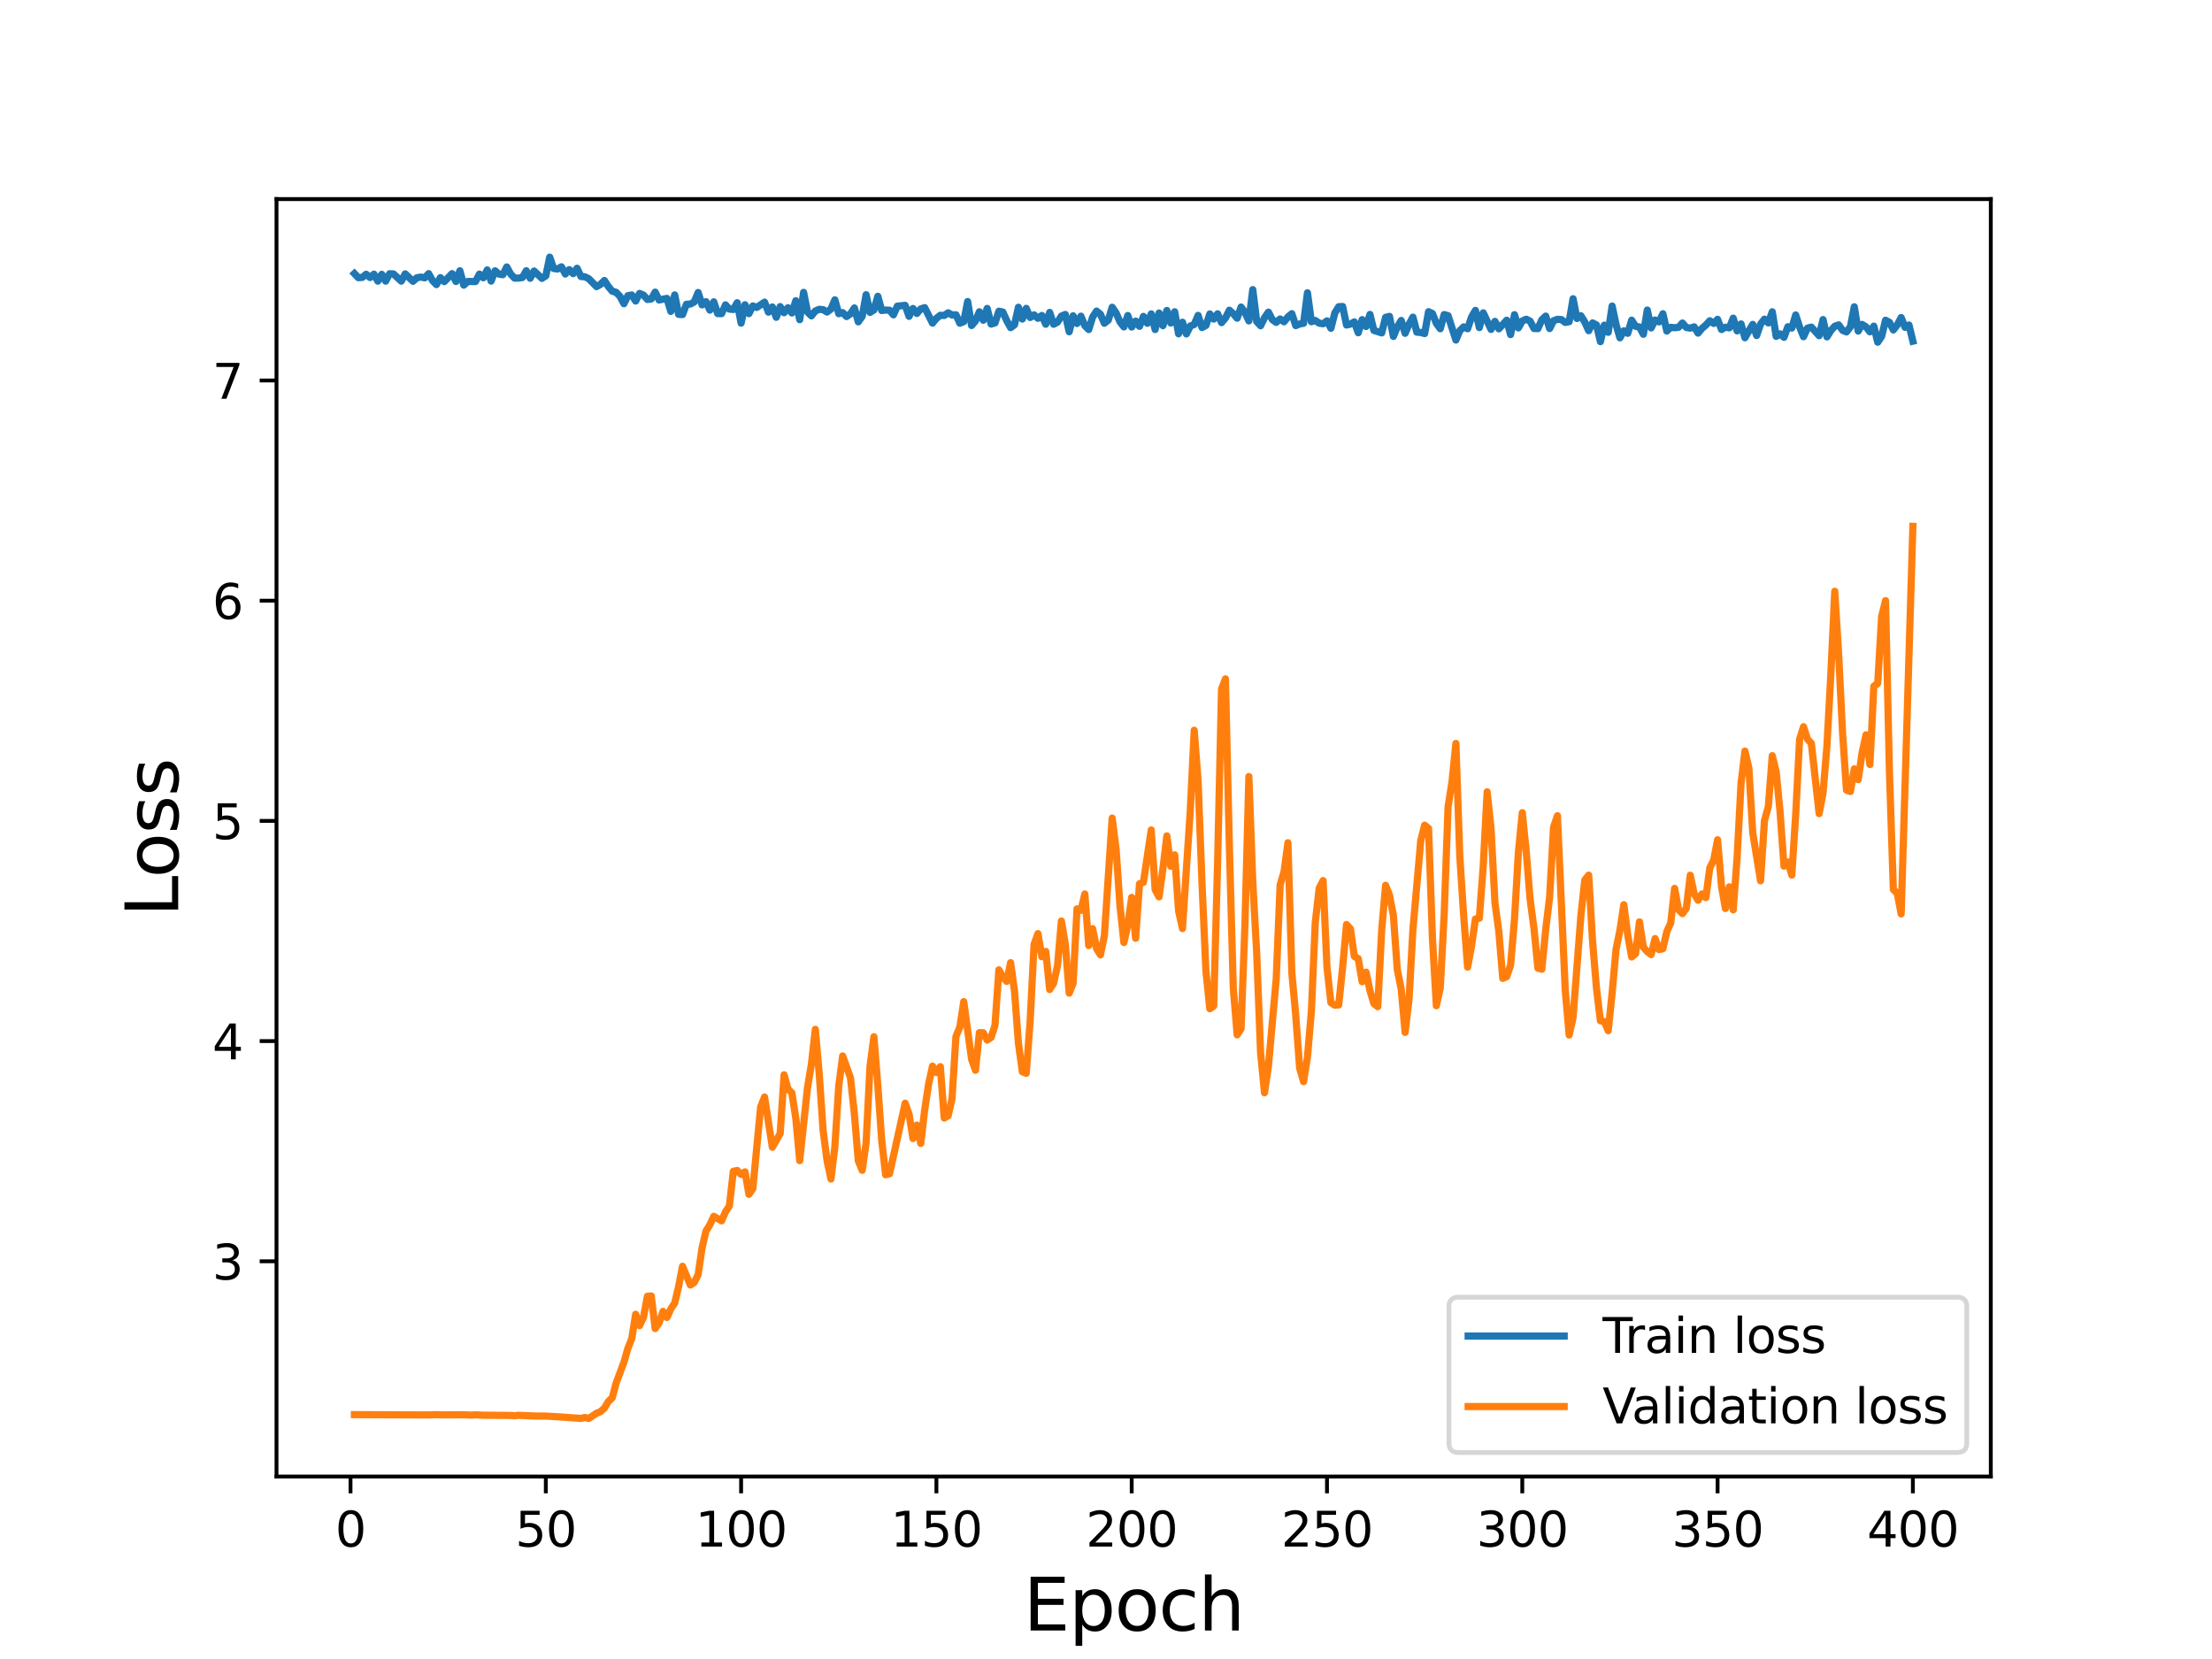<?xml version="1.0" encoding="utf-8" standalone="no"?>
<!DOCTYPE svg PUBLIC "-//W3C//DTD SVG 1.1//EN"
  "http://www.w3.org/Graphics/SVG/1.1/DTD/svg11.dtd">
<svg height="345.6pt" version="1.1" viewBox="0 0 460.8 345.6" width="460.8pt" xmlns="http://www.w3.org/2000/svg" xmlns:xlink="http://www.w3.org/1999/xlink">
 <defs>
  <style type="text/css">*{stroke-linecap:butt;stroke-linejoin:round;}</style>
 </defs>
 <g id="figure_1">
  <g id="patch_1">
   <path d="M 0 345.6 
L 460.8 345.6 
L 460.8 0 
L 0 0 
z
" style="fill:#ffffff;"/>
  </g>
  <g id="axes_1">
   <g id="patch_2">
    <path d="M 57.6 307.584 
L 414.72 307.584 
L 414.72 41.472 
L 57.6 41.472 
z
" style="fill:#ffffff;"/>
   </g>
   <g id="matplotlib.axis_1">
    <g id="xtick_1">
     <g id="line2d_1">
      <defs>
       <path d="M 0 0 
L 0 3.5 
" id="mbe576335b0" style="stroke:#000000;stroke-width:0.8;"/>
      </defs>
      <g>
       <use style="stroke:#000000;stroke-width:0.8;" x="73.019" xlink:href="#mbe576335b0" y="307.584"/>
      </g>
     </g>
     <g id="text_1">
      <!-- 0 -->
      <g transform="translate(69.838 322.182)scale(0.1 -0.1)">
       <defs>
        <path d="M 2034 4250 
Q 1547 4250 1301 3770 
Q 1056 3291 1056 2328 
Q 1056 1369 1301 889 
Q 1547 409 2034 409 
Q 2525 409 2770 889 
Q 3016 1369 3016 2328 
Q 3016 3291 2770 3770 
Q 2525 4250 2034 4250 
z
M 2034 4750 
Q 2819 4750 3233 4129 
Q 3647 3509 3647 2328 
Q 3647 1150 3233 529 
Q 2819 -91 2034 -91 
Q 1250 -91 836 529 
Q 422 1150 422 2328 
Q 422 3509 836 4129 
Q 1250 4750 2034 4750 
z
" id="DejaVuSans-30" transform="scale(0.016)"/>
       </defs>
       <use xlink:href="#DejaVuSans-30"/>
      </g>
     </g>
    </g>
    <g id="xtick_2">
     <g id="line2d_2">
      <g>
       <use style="stroke:#000000;stroke-width:0.8;" x="113.703" xlink:href="#mbe576335b0" y="307.584"/>
      </g>
     </g>
     <g id="text_2">
      <!-- 50 -->
      <g transform="translate(107.34 322.182)scale(0.1 -0.1)">
       <defs>
        <path d="M 691 4666 
L 3169 4666 
L 3169 4134 
L 1269 4134 
L 1269 2991 
Q 1406 3038 1543 3061 
Q 1681 3084 1819 3084 
Q 2600 3084 3056 2656 
Q 3513 2228 3513 1497 
Q 3513 744 3044 326 
Q 2575 -91 1722 -91 
Q 1428 -91 1123 -41 
Q 819 9 494 109 
L 494 744 
Q 775 591 1075 516 
Q 1375 441 1709 441 
Q 2250 441 2565 725 
Q 2881 1009 2881 1497 
Q 2881 1984 2565 2268 
Q 2250 2553 1709 2553 
Q 1456 2553 1204 2497 
Q 953 2441 691 2322 
L 691 4666 
z
" id="DejaVuSans-35" transform="scale(0.016)"/>
       </defs>
       <use xlink:href="#DejaVuSans-35"/>
       <use x="63.623" xlink:href="#DejaVuSans-30"/>
      </g>
     </g>
    </g>
    <g id="xtick_3">
     <g id="line2d_3">
      <g>
       <use style="stroke:#000000;stroke-width:0.8;" x="154.386" xlink:href="#mbe576335b0" y="307.584"/>
      </g>
     </g>
     <g id="text_3">
      <!-- 100 -->
      <g transform="translate(144.842 322.182)scale(0.1 -0.1)">
       <defs>
        <path d="M 794 531 
L 1825 531 
L 1825 4091 
L 703 3866 
L 703 4441 
L 1819 4666 
L 2450 4666 
L 2450 531 
L 3481 531 
L 3481 0 
L 794 0 
L 794 531 
z
" id="DejaVuSans-31" transform="scale(0.016)"/>
       </defs>
       <use xlink:href="#DejaVuSans-31"/>
       <use x="63.623" xlink:href="#DejaVuSans-30"/>
       <use x="127.246" xlink:href="#DejaVuSans-30"/>
      </g>
     </g>
    </g>
    <g id="xtick_4">
     <g id="line2d_4">
      <g>
       <use style="stroke:#000000;stroke-width:0.8;" x="195.07" xlink:href="#mbe576335b0" y="307.584"/>
      </g>
     </g>
     <g id="text_4">
      <!-- 150 -->
      <g transform="translate(185.526 322.182)scale(0.1 -0.1)">
       <use xlink:href="#DejaVuSans-31"/>
       <use x="63.623" xlink:href="#DejaVuSans-35"/>
       <use x="127.246" xlink:href="#DejaVuSans-30"/>
      </g>
     </g>
    </g>
    <g id="xtick_5">
     <g id="line2d_5">
      <g>
       <use style="stroke:#000000;stroke-width:0.8;" x="235.753" xlink:href="#mbe576335b0" y="307.584"/>
      </g>
     </g>
     <g id="text_5">
      <!-- 200 -->
      <g transform="translate(226.209 322.182)scale(0.1 -0.1)">
       <defs>
        <path d="M 1228 531 
L 3431 531 
L 3431 0 
L 469 0 
L 469 531 
Q 828 903 1448 1529 
Q 2069 2156 2228 2338 
Q 2531 2678 2651 2914 
Q 2772 3150 2772 3378 
Q 2772 3750 2511 3984 
Q 2250 4219 1831 4219 
Q 1534 4219 1204 4116 
Q 875 4013 500 3803 
L 500 4441 
Q 881 4594 1212 4672 
Q 1544 4750 1819 4750 
Q 2544 4750 2975 4387 
Q 3406 4025 3406 3419 
Q 3406 3131 3298 2873 
Q 3191 2616 2906 2266 
Q 2828 2175 2409 1742 
Q 1991 1309 1228 531 
z
" id="DejaVuSans-32" transform="scale(0.016)"/>
       </defs>
       <use xlink:href="#DejaVuSans-32"/>
       <use x="63.623" xlink:href="#DejaVuSans-30"/>
       <use x="127.246" xlink:href="#DejaVuSans-30"/>
      </g>
     </g>
    </g>
    <g id="xtick_6">
     <g id="line2d_6">
      <g>
       <use style="stroke:#000000;stroke-width:0.8;" x="276.437" xlink:href="#mbe576335b0" y="307.584"/>
      </g>
     </g>
     <g id="text_6">
      <!-- 250 -->
      <g transform="translate(266.893 322.182)scale(0.1 -0.1)">
       <use xlink:href="#DejaVuSans-32"/>
       <use x="63.623" xlink:href="#DejaVuSans-35"/>
       <use x="127.246" xlink:href="#DejaVuSans-30"/>
      </g>
     </g>
    </g>
    <g id="xtick_7">
     <g id="line2d_7">
      <g>
       <use style="stroke:#000000;stroke-width:0.8;" x="317.12" xlink:href="#mbe576335b0" y="307.584"/>
      </g>
     </g>
     <g id="text_7">
      <!-- 300 -->
      <g transform="translate(307.576 322.182)scale(0.1 -0.1)">
       <defs>
        <path d="M 2597 2516 
Q 3050 2419 3304 2112 
Q 3559 1806 3559 1356 
Q 3559 666 3084 287 
Q 2609 -91 1734 -91 
Q 1441 -91 1130 -33 
Q 819 25 488 141 
L 488 750 
Q 750 597 1062 519 
Q 1375 441 1716 441 
Q 2309 441 2620 675 
Q 2931 909 2931 1356 
Q 2931 1769 2642 2001 
Q 2353 2234 1838 2234 
L 1294 2234 
L 1294 2753 
L 1863 2753 
Q 2328 2753 2575 2939 
Q 2822 3125 2822 3475 
Q 2822 3834 2567 4026 
Q 2313 4219 1838 4219 
Q 1578 4219 1281 4162 
Q 984 4106 628 3988 
L 628 4550 
Q 988 4650 1302 4700 
Q 1616 4750 1894 4750 
Q 2613 4750 3031 4423 
Q 3450 4097 3450 3541 
Q 3450 3153 3228 2886 
Q 3006 2619 2597 2516 
z
" id="DejaVuSans-33" transform="scale(0.016)"/>
       </defs>
       <use xlink:href="#DejaVuSans-33"/>
       <use x="63.623" xlink:href="#DejaVuSans-30"/>
       <use x="127.246" xlink:href="#DejaVuSans-30"/>
      </g>
     </g>
    </g>
    <g id="xtick_8">
     <g id="line2d_8">
      <g>
       <use style="stroke:#000000;stroke-width:0.8;" x="357.804" xlink:href="#mbe576335b0" y="307.584"/>
      </g>
     </g>
     <g id="text_8">
      <!-- 350 -->
      <g transform="translate(348.26 322.182)scale(0.1 -0.1)">
       <use xlink:href="#DejaVuSans-33"/>
       <use x="63.623" xlink:href="#DejaVuSans-35"/>
       <use x="127.246" xlink:href="#DejaVuSans-30"/>
      </g>
     </g>
    </g>
    <g id="xtick_9">
     <g id="line2d_9">
      <g>
       <use style="stroke:#000000;stroke-width:0.8;" x="398.487" xlink:href="#mbe576335b0" y="307.584"/>
      </g>
     </g>
     <g id="text_9">
      <!-- 400 -->
      <g transform="translate(388.944 322.182)scale(0.1 -0.1)">
       <defs>
        <path d="M 2419 4116 
L 825 1625 
L 2419 1625 
L 2419 4116 
z
M 2253 4666 
L 3047 4666 
L 3047 1625 
L 3713 1625 
L 3713 1100 
L 3047 1100 
L 3047 0 
L 2419 0 
L 2419 1100 
L 313 1100 
L 313 1709 
L 2253 4666 
z
" id="DejaVuSans-34" transform="scale(0.016)"/>
       </defs>
       <use xlink:href="#DejaVuSans-34"/>
       <use x="63.623" xlink:href="#DejaVuSans-30"/>
       <use x="127.246" xlink:href="#DejaVuSans-30"/>
      </g>
     </g>
    </g>
    <g id="text_10">
     <!-- Epoch -->
     <g transform="translate(213.194 339.66)scale(0.15 -0.15)">
      <defs>
       <path d="M 628 4666 
L 3578 4666 
L 3578 4134 
L 1259 4134 
L 1259 2753 
L 3481 2753 
L 3481 2222 
L 1259 2222 
L 1259 531 
L 3634 531 
L 3634 0 
L 628 0 
L 628 4666 
z
" id="DejaVuSans-45" transform="scale(0.016)"/>
       <path d="M 1159 525 
L 1159 -1331 
L 581 -1331 
L 581 3500 
L 1159 3500 
L 1159 2969 
Q 1341 3281 1617 3432 
Q 1894 3584 2278 3584 
Q 2916 3584 3314 3078 
Q 3713 2572 3713 1747 
Q 3713 922 3314 415 
Q 2916 -91 2278 -91 
Q 1894 -91 1617 61 
Q 1341 213 1159 525 
z
M 3116 1747 
Q 3116 2381 2855 2742 
Q 2594 3103 2138 3103 
Q 1681 3103 1420 2742 
Q 1159 2381 1159 1747 
Q 1159 1113 1420 752 
Q 1681 391 2138 391 
Q 2594 391 2855 752 
Q 3116 1113 3116 1747 
z
" id="DejaVuSans-70" transform="scale(0.016)"/>
       <path d="M 1959 3097 
Q 1497 3097 1228 2736 
Q 959 2375 959 1747 
Q 959 1119 1226 758 
Q 1494 397 1959 397 
Q 2419 397 2687 759 
Q 2956 1122 2956 1747 
Q 2956 2369 2687 2733 
Q 2419 3097 1959 3097 
z
M 1959 3584 
Q 2709 3584 3137 3096 
Q 3566 2609 3566 1747 
Q 3566 888 3137 398 
Q 2709 -91 1959 -91 
Q 1206 -91 779 398 
Q 353 888 353 1747 
Q 353 2609 779 3096 
Q 1206 3584 1959 3584 
z
" id="DejaVuSans-6f" transform="scale(0.016)"/>
       <path d="M 3122 3366 
L 3122 2828 
Q 2878 2963 2633 3030 
Q 2388 3097 2138 3097 
Q 1578 3097 1268 2742 
Q 959 2388 959 1747 
Q 959 1106 1268 751 
Q 1578 397 2138 397 
Q 2388 397 2633 464 
Q 2878 531 3122 666 
L 3122 134 
Q 2881 22 2623 -34 
Q 2366 -91 2075 -91 
Q 1284 -91 818 406 
Q 353 903 353 1747 
Q 353 2603 823 3093 
Q 1294 3584 2113 3584 
Q 2378 3584 2631 3529 
Q 2884 3475 3122 3366 
z
" id="DejaVuSans-63" transform="scale(0.016)"/>
       <path d="M 3513 2113 
L 3513 0 
L 2938 0 
L 2938 2094 
Q 2938 2591 2744 2837 
Q 2550 3084 2163 3084 
Q 1697 3084 1428 2787 
Q 1159 2491 1159 1978 
L 1159 0 
L 581 0 
L 581 4863 
L 1159 4863 
L 1159 2956 
Q 1366 3272 1645 3428 
Q 1925 3584 2291 3584 
Q 2894 3584 3203 3211 
Q 3513 2838 3513 2113 
z
" id="DejaVuSans-68" transform="scale(0.016)"/>
      </defs>
      <use xlink:href="#DejaVuSans-45"/>
      <use x="63.184" xlink:href="#DejaVuSans-70"/>
      <use x="126.66" xlink:href="#DejaVuSans-6f"/>
      <use x="187.842" xlink:href="#DejaVuSans-63"/>
      <use x="242.822" xlink:href="#DejaVuSans-68"/>
     </g>
    </g>
   </g>
   <g id="matplotlib.axis_2">
    <g id="ytick_1">
     <g id="line2d_10">
      <defs>
       <path d="M 0 0 
L -3.5 0 
" id="m8f07440ffc" style="stroke:#000000;stroke-width:0.8;"/>
      </defs>
      <g>
       <use style="stroke:#000000;stroke-width:0.8;" x="57.6" xlink:href="#m8f07440ffc" y="262.748"/>
      </g>
     </g>
     <g id="text_11">
      <!-- 3 -->
      <g transform="translate(44.237 266.547)scale(0.1 -0.1)">
       <use xlink:href="#DejaVuSans-33"/>
      </g>
     </g>
    </g>
    <g id="ytick_2">
     <g id="line2d_11">
      <g>
       <use style="stroke:#000000;stroke-width:0.8;" x="57.6" xlink:href="#m8f07440ffc" y="216.877"/>
      </g>
     </g>
     <g id="text_12">
      <!-- 4 -->
      <g transform="translate(44.237 220.676)scale(0.1 -0.1)">
       <use xlink:href="#DejaVuSans-34"/>
      </g>
     </g>
    </g>
    <g id="ytick_3">
     <g id="line2d_12">
      <g>
       <use style="stroke:#000000;stroke-width:0.8;" x="57.6" xlink:href="#m8f07440ffc" y="171.007"/>
      </g>
     </g>
     <g id="text_13">
      <!-- 5 -->
      <g transform="translate(44.237 174.806)scale(0.1 -0.1)">
       <use xlink:href="#DejaVuSans-35"/>
      </g>
     </g>
    </g>
    <g id="ytick_4">
     <g id="line2d_13">
      <g>
       <use style="stroke:#000000;stroke-width:0.8;" x="57.6" xlink:href="#m8f07440ffc" y="125.136"/>
      </g>
     </g>
     <g id="text_14">
      <!-- 6 -->
      <g transform="translate(44.237 128.935)scale(0.1 -0.1)">
       <defs>
        <path d="M 2113 2584 
Q 1688 2584 1439 2293 
Q 1191 2003 1191 1497 
Q 1191 994 1439 701 
Q 1688 409 2113 409 
Q 2538 409 2786 701 
Q 3034 994 3034 1497 
Q 3034 2003 2786 2293 
Q 2538 2584 2113 2584 
z
M 3366 4563 
L 3366 3988 
Q 3128 4100 2886 4159 
Q 2644 4219 2406 4219 
Q 1781 4219 1451 3797 
Q 1122 3375 1075 2522 
Q 1259 2794 1537 2939 
Q 1816 3084 2150 3084 
Q 2853 3084 3261 2657 
Q 3669 2231 3669 1497 
Q 3669 778 3244 343 
Q 2819 -91 2113 -91 
Q 1303 -91 875 529 
Q 447 1150 447 2328 
Q 447 3434 972 4092 
Q 1497 4750 2381 4750 
Q 2619 4750 2861 4703 
Q 3103 4656 3366 4563 
z
" id="DejaVuSans-36" transform="scale(0.016)"/>
       </defs>
       <use xlink:href="#DejaVuSans-36"/>
      </g>
     </g>
    </g>
    <g id="ytick_5">
     <g id="line2d_14">
      <g>
       <use style="stroke:#000000;stroke-width:0.8;" x="57.6" xlink:href="#m8f07440ffc" y="79.265"/>
      </g>
     </g>
     <g id="text_15">
      <!-- 7 -->
      <g transform="translate(44.237 83.064)scale(0.1 -0.1)">
       <defs>
        <path d="M 525 4666 
L 3525 4666 
L 3525 4397 
L 1831 0 
L 1172 0 
L 2766 4134 
L 525 4134 
L 525 4666 
z
" id="DejaVuSans-37" transform="scale(0.016)"/>
       </defs>
       <use xlink:href="#DejaVuSans-37"/>
      </g>
     </g>
    </g>
    <g id="text_16">
     <!-- Loss -->
     <g transform="translate(37.118 190.979)rotate(-90)scale(0.15 -0.15)">
      <defs>
       <path d="M 628 4666 
L 1259 4666 
L 1259 531 
L 3531 531 
L 3531 0 
L 628 0 
L 628 4666 
z
" id="DejaVuSans-4c" transform="scale(0.016)"/>
       <path d="M 2834 3397 
L 2834 2853 
Q 2591 2978 2328 3040 
Q 2066 3103 1784 3103 
Q 1356 3103 1142 2972 
Q 928 2841 928 2578 
Q 928 2378 1081 2264 
Q 1234 2150 1697 2047 
L 1894 2003 
Q 2506 1872 2764 1633 
Q 3022 1394 3022 966 
Q 3022 478 2636 193 
Q 2250 -91 1575 -91 
Q 1294 -91 989 -36 
Q 684 19 347 128 
L 347 722 
Q 666 556 975 473 
Q 1284 391 1588 391 
Q 1994 391 2212 530 
Q 2431 669 2431 922 
Q 2431 1156 2273 1281 
Q 2116 1406 1581 1522 
L 1381 1569 
Q 847 1681 609 1914 
Q 372 2147 372 2553 
Q 372 3047 722 3315 
Q 1072 3584 1716 3584 
Q 2034 3584 2315 3537 
Q 2597 3491 2834 3397 
z
" id="DejaVuSans-73" transform="scale(0.016)"/>
      </defs>
      <use xlink:href="#DejaVuSans-4c"/>
      <use x="53.963" xlink:href="#DejaVuSans-6f"/>
      <use x="115.145" xlink:href="#DejaVuSans-73"/>
      <use x="167.244" xlink:href="#DejaVuSans-73"/>
     </g>
    </g>
   </g>
   <g id="line2d_15">
    <path clip-path="url(#pa5a84e6d6b)" d="M 73.833 56.99 
L 74.646 57.847 
L 75.46 57.788 
L 76.274 57.136 
L 77.087 57.816 
L 77.901 57.116 
L 78.715 58.572 
L 79.528 57.153 
L 80.342 58.566 
L 81.156 57.03 
L 81.969 57.067 
L 83.597 58.57 
L 84.41 57.05 
L 86.038 58.599 
L 86.851 57.859 
L 87.665 57.72 
L 88.479 57.885 
L 89.292 57.005 
L 90.106 58.46 
L 90.92 59.285 
L 91.733 57.836 
L 92.547 58.672 
L 94.174 57.002 
L 94.988 58.641 
L 95.802 56.406 
L 96.616 59.398 
L 97.429 58.639 
L 99.057 58.648 
L 99.87 57.102 
L 100.684 57.866 
L 101.498 56.232 
L 102.311 58.554 
L 103.125 56.416 
L 103.939 57.1 
L 104.752 57.224 
L 105.566 55.613 
L 106.38 57.094 
L 107.193 57.938 
L 108.007 57.938 
L 108.821 57.817 
L 109.634 56.401 
L 110.448 57.969 
L 111.262 56.46 
L 112.889 57.987 
L 113.703 57.467 
L 114.516 53.568 
L 115.33 55.93 
L 116.144 56.042 
L 116.957 55.581 
L 117.771 57.076 
L 118.585 56.172 
L 119.398 57.004 
L 120.212 55.885 
L 121.026 57.601 
L 121.839 57.662 
L 122.653 58.063 
L 124.28 59.706 
L 125.094 59.24 
L 125.908 58.434 
L 126.721 59.683 
L 127.535 60.659 
L 128.349 60.894 
L 129.162 61.753 
L 129.976 63.269 
L 130.79 61.605 
L 131.603 61.446 
L 132.417 62.711 
L 133.231 61.123 
L 134.044 61.465 
L 134.858 62.378 
L 135.672 62.283 
L 136.485 60.86 
L 137.299 62.495 
L 138.926 62.156 
L 139.74 64.872 
L 140.554 61.439 
L 141.367 65.483 
L 142.181 65.528 
L 142.995 63.391 
L 143.808 63.343 
L 144.622 62.904 
L 145.436 60.932 
L 146.249 63.511 
L 147.063 62.841 
L 147.877 64.605 
L 148.69 62.879 
L 149.504 65.325 
L 150.318 65.335 
L 151.131 63.509 
L 151.945 64.39 
L 152.759 64.476 
L 153.572 63.065 
L 154.386 67.317 
L 155.2 63.489 
L 156.013 65.34 
L 156.827 63.739 
L 157.641 64.044 
L 159.268 62.944 
L 160.082 65.028 
L 160.895 63.942 
L 161.709 66.101 
L 162.523 63.867 
L 163.336 65.146 
L 164.15 64.107 
L 164.964 65.199 
L 165.777 62.642 
L 166.591 66.596 
L 167.405 60.907 
L 168.219 65.003 
L 169.032 65.8 
L 169.846 64.784 
L 170.66 64.432 
L 171.473 64.511 
L 172.287 65.006 
L 173.101 64.376 
L 173.914 62.463 
L 174.728 65.347 
L 175.542 65.119 
L 176.355 65.942 
L 177.169 65.375 
L 177.983 64.149 
L 178.796 67.047 
L 179.61 65.908 
L 180.424 61.396 
L 181.237 65.074 
L 182.051 64.573 
L 182.865 61.725 
L 183.678 64.693 
L 184.492 64.588 
L 185.306 64.617 
L 186.119 65.588 
L 186.933 63.779 
L 188.56 63.61 
L 189.374 65.899 
L 190.188 64.262 
L 191.001 65.296 
L 191.815 64.348 
L 192.629 64.088 
L 194.256 67.311 
L 195.07 66.331 
L 195.883 65.678 
L 196.697 65.724 
L 197.511 65.167 
L 198.324 65.609 
L 199.138 65.576 
L 199.952 67.332 
L 200.765 67.004 
L 201.579 62.811 
L 202.393 67.811 
L 203.206 66.863 
L 204.02 64.947 
L 204.834 66.712 
L 205.647 64.255 
L 206.461 67.51 
L 207.275 67.278 
L 208.088 64.828 
L 208.902 65.002 
L 209.716 66.789 
L 210.529 68.257 
L 211.343 67.645 
L 212.157 64.008 
L 212.97 66.465 
L 213.784 64.235 
L 214.598 66.139 
L 215.411 65.594 
L 216.225 66.313 
L 217.039 65.718 
L 217.852 67.542 
L 218.666 65.08 
L 219.48 67.546 
L 220.293 67.116 
L 221.107 65.843 
L 221.921 65.506 
L 222.734 69.111 
L 223.548 65.79 
L 224.362 67.393 
L 225.175 65.869 
L 225.989 67.848 
L 226.803 68.647 
L 227.616 66.053 
L 228.43 64.808 
L 229.244 65.467 
L 230.057 67.337 
L 230.871 66.701 
L 231.685 64.009 
L 232.498 65.188 
L 233.312 67.051 
L 234.126 68.105 
L 234.939 65.728 
L 235.753 68.133 
L 236.567 66.895 
L 237.381 67.983 
L 238.194 65.914 
L 239.008 67.348 
L 239.822 65.391 
L 240.635 68.646 
L 241.449 65.204 
L 242.263 67.843 
L 243.076 64.674 
L 243.89 67.298 
L 244.704 64.948 
L 245.517 69.537 
L 246.331 67.129 
L 247.145 69.566 
L 247.958 67.923 
L 248.772 67.597 
L 249.586 65.704 
L 250.399 68.236 
L 251.213 67.802 
L 252.027 65.398 
L 252.84 66.467 
L 253.654 65.372 
L 254.468 67.203 
L 255.281 66.258 
L 256.095 64.62 
L 256.909 65.339 
L 257.722 66.287 
L 258.536 63.968 
L 259.35 65.072 
L 260.163 66.849 
L 260.977 60.335 
L 261.791 66.97 
L 262.604 67.859 
L 263.418 66.209 
L 264.232 65.024 
L 265.045 66.579 
L 265.859 67.158 
L 266.673 66.444 
L 267.486 67.032 
L 268.3 66.021 
L 269.114 65.347 
L 269.927 67.829 
L 270.741 67.497 
L 271.555 67.345 
L 272.368 60.994 
L 273.182 67.019 
L 273.996 66.759 
L 274.809 67.323 
L 275.623 67.446 
L 276.437 66.84 
L 277.25 68.393 
L 278.064 65.216 
L 278.878 63.899 
L 279.691 63.845 
L 280.505 67.708 
L 281.319 67.517 
L 282.132 67.054 
L 282.946 69.319 
L 283.76 66.588 
L 284.573 68.019 
L 285.387 65.5 
L 286.201 68.826 
L 287.828 69.349 
L 288.642 66.116 
L 289.455 65.908 
L 290.269 70.085 
L 291.083 68.099 
L 291.896 66.756 
L 292.71 69.434 
L 293.524 67.55 
L 294.337 66.072 
L 295.151 69.195 
L 295.965 69.258 
L 296.778 69.494 
L 297.592 64.929 
L 298.406 65.319 
L 299.219 67.356 
L 300.033 68.483 
L 300.847 65.531 
L 301.66 65.757 
L 303.288 70.835 
L 304.101 68.893 
L 304.915 68.095 
L 305.729 68.483 
L 306.543 66.067 
L 307.356 64.658 
L 308.17 68.243 
L 308.984 65.168 
L 310.611 68.62 
L 311.425 66.95 
L 312.238 68.5 
L 313.866 66.713 
L 314.679 69.704 
L 315.493 65.559 
L 316.307 68.308 
L 317.12 66.861 
L 317.934 66.498 
L 318.748 66.904 
L 319.561 68.432 
L 320.375 68.459 
L 321.189 66.605 
L 322.002 65.848 
L 322.816 68.44 
L 323.63 66.822 
L 324.443 66.515 
L 325.257 66.571 
L 326.071 67.162 
L 326.884 67.011 
L 327.698 62.233 
L 328.512 66.349 
L 329.325 65.775 
L 330.139 67.085 
L 330.953 68.891 
L 331.766 67.268 
L 332.58 67.697 
L 333.394 71.171 
L 334.207 67.737 
L 335.021 69.228 
L 335.835 63.758 
L 336.648 67.591 
L 337.462 70.377 
L 338.276 68.917 
L 339.089 69.435 
L 339.903 66.697 
L 340.717 67.978 
L 341.53 68.123 
L 342.344 69.633 
L 343.158 64.594 
L 343.971 68.313 
L 344.785 66.666 
L 345.599 67.056 
L 346.412 65.36 
L 347.226 68.964 
L 348.04 68.185 
L 348.853 68.273 
L 349.667 68.181 
L 350.481 67.292 
L 351.294 68.219 
L 352.108 68.359 
L 352.922 68.089 
L 353.735 69.393 
L 354.549 68.412 
L 355.363 67.723 
L 356.176 66.822 
L 356.99 67.379 
L 357.804 66.521 
L 358.617 68.643 
L 359.431 68.159 
L 360.245 68.297 
L 361.058 66.284 
L 361.872 68.929 
L 362.686 67.479 
L 363.499 70.36 
L 365.127 67.575 
L 365.94 69.898 
L 366.754 67.519 
L 367.568 66.484 
L 368.381 67.268 
L 369.195 64.952 
L 370.009 70.076 
L 370.822 69.552 
L 371.636 70.267 
L 372.45 68.059 
L 373.263 68.345 
L 374.077 65.615 
L 374.891 68.125 
L 375.704 70.14 
L 376.518 68.366 
L 377.332 68.141 
L 378.959 69.933 
L 379.773 66.578 
L 380.587 70.18 
L 381.4 68.864 
L 382.214 67.965 
L 383.028 67.68 
L 383.841 68.813 
L 384.655 69.145 
L 385.469 68.09 
L 386.282 63.914 
L 387.096 68.969 
L 387.91 67.58 
L 388.723 68.091 
L 389.537 69.121 
L 390.351 67.94 
L 391.164 71.289 
L 391.978 70.081 
L 392.792 66.708 
L 393.605 67.142 
L 394.419 68.726 
L 395.233 67.69 
L 396.046 66.151 
L 396.86 68.19 
L 397.674 67.708 
L 398.487 71.07 
L 398.487 71.07 
" style="fill:none;stroke:#1f77b4;stroke-linecap:square;stroke-width:1.5;"/>
   </g>
   <g id="line2d_16">
    <path clip-path="url(#pa5a84e6d6b)" d="M 73.833 294.694 
L 89.292 294.759 
L 90.92 294.697 
L 92.547 294.747 
L 96.616 294.72 
L 98.243 294.795 
L 99.057 294.735 
L 100.684 294.813 
L 106.38 294.86 
L 107.193 294.924 
L 108.007 294.833 
L 109.634 294.908 
L 111.262 294.976 
L 113.703 294.995 
L 116.957 295.19 
L 119.398 295.372 
L 121.026 295.478 
L 121.839 295.285 
L 122.653 295.488 
L 124.28 294.407 
L 125.094 294.068 
L 125.908 293.332 
L 126.721 291.975 
L 127.535 291.195 
L 128.349 288.12 
L 129.976 283.787 
L 130.79 280.912 
L 131.603 278.879 
L 132.417 273.789 
L 133.231 276.149 
L 134.044 274.459 
L 134.858 270.038 
L 135.672 269.977 
L 136.485 276.763 
L 137.299 275.576 
L 138.113 273.183 
L 138.926 274.458 
L 139.74 272.681 
L 140.554 271.45 
L 141.367 268.013 
L 142.181 263.786 
L 143.808 267.685 
L 144.622 267.169 
L 145.436 265.519 
L 146.249 260.006 
L 147.063 256.458 
L 147.877 255.155 
L 148.69 253.384 
L 150.318 254.319 
L 151.131 252.45 
L 151.945 251.21 
L 152.759 244.015 
L 153.572 243.824 
L 154.386 244.661 
L 155.2 244.116 
L 156.013 248.796 
L 156.827 247.623 
L 158.454 230.613 
L 159.268 228.525 
L 160.895 238.991 
L 162.523 236.15 
L 163.336 223.906 
L 164.15 226.855 
L 164.964 227.671 
L 165.777 232.938 
L 166.591 241.787 
L 168.219 226.566 
L 169.032 221.67 
L 169.846 214.428 
L 170.66 223.716 
L 171.473 235.524 
L 172.287 241.785 
L 173.101 245.612 
L 173.914 238.927 
L 174.728 226.211 
L 175.542 219.974 
L 177.169 224.526 
L 177.983 232.078 
L 178.796 241.817 
L 179.61 243.801 
L 180.424 238.095 
L 181.237 222.159 
L 182.051 215.972 
L 182.865 226.077 
L 183.678 237.592 
L 184.492 244.729 
L 185.306 244.519 
L 188.56 229.814 
L 189.374 232.123 
L 190.188 237.175 
L 191.001 234.378 
L 191.815 238.207 
L 192.629 231.199 
L 193.442 225.838 
L 194.256 222.092 
L 195.07 223.431 
L 195.883 222.201 
L 196.697 232.914 
L 197.511 232.436 
L 198.324 228.866 
L 199.138 215.933 
L 199.952 213.947 
L 200.765 208.66 
L 202.393 220.628 
L 203.206 222.955 
L 204.02 215.113 
L 204.834 215.142 
L 205.647 216.666 
L 206.461 216.121 
L 207.275 213.571 
L 208.088 202.032 
L 208.902 203.532 
L 209.716 204.441 
L 210.529 200.539 
L 211.343 206.503 
L 212.157 217.335 
L 212.97 223.26 
L 213.784 223.594 
L 214.598 212.697 
L 215.411 196.755 
L 216.225 194.49 
L 217.039 199.296 
L 217.852 198.2 
L 218.666 206.133 
L 219.48 204.849 
L 220.293 201.22 
L 221.107 191.862 
L 221.921 196.694 
L 222.734 206.887 
L 223.548 204.863 
L 224.362 189.333 
L 225.175 189.642 
L 225.989 186.228 
L 226.803 196.977 
L 227.616 193.462 
L 228.43 197.607 
L 229.244 198.923 
L 230.057 194.976 
L 231.685 170.424 
L 232.498 176.826 
L 233.312 188.668 
L 234.126 196.341 
L 234.939 192.752 
L 235.753 186.95 
L 236.567 195.459 
L 237.381 184.117 
L 238.194 183.804 
L 239.822 172.893 
L 240.635 185.333 
L 241.449 186.836 
L 242.263 180.907 
L 243.076 174.129 
L 243.89 180.453 
L 244.704 178.084 
L 245.517 189.748 
L 246.331 193.442 
L 247.958 168.835 
L 248.772 152.127 
L 249.586 162.638 
L 250.399 183.96 
L 251.213 202.239 
L 252.027 210.143 
L 252.84 209.554 
L 253.654 179.535 
L 254.468 143.548 
L 255.281 141.422 
L 256.095 176.137 
L 256.909 205.758 
L 257.722 215.576 
L 258.536 214.325 
L 259.35 192.489 
L 260.163 161.768 
L 260.977 183.748 
L 261.791 198.489 
L 262.604 219.297 
L 263.418 227.645 
L 264.232 222.119 
L 265.859 203.94 
L 266.673 184.335 
L 267.486 181.599 
L 268.3 175.559 
L 269.114 202.647 
L 269.927 211.551 
L 270.741 222.495 
L 271.555 225.327 
L 272.368 220.188 
L 273.182 210.716 
L 273.996 192.168 
L 274.809 185.035 
L 275.623 183.441 
L 276.437 201.537 
L 277.25 208.875 
L 278.064 209.391 
L 278.878 209.34 
L 279.691 201.521 
L 280.505 192.596 
L 281.319 193.497 
L 282.132 199.236 
L 282.946 199.712 
L 283.76 204.512 
L 284.573 202.513 
L 285.387 206.366 
L 286.201 209.046 
L 287.014 209.706 
L 287.828 193.847 
L 288.642 184.425 
L 289.455 186.473 
L 290.269 190.733 
L 291.083 202.004 
L 291.896 206.05 
L 292.71 215.063 
L 293.524 208.222 
L 294.337 193.655 
L 295.965 175.142 
L 296.778 171.891 
L 297.592 172.567 
L 298.406 195.505 
L 299.219 209.507 
L 300.033 205.853 
L 300.847 190.54 
L 301.66 168.07 
L 302.474 162.866 
L 303.288 154.871 
L 304.101 178.363 
L 304.915 190.825 
L 305.729 201.473 
L 306.543 197.11 
L 307.356 191.449 
L 308.17 191.286 
L 308.984 180.441 
L 309.797 164.952 
L 310.611 172.564 
L 311.425 188.062 
L 312.238 194.092 
L 313.052 203.819 
L 313.866 203.463 
L 314.679 201.068 
L 315.493 191.5 
L 316.307 177.593 
L 317.12 169.297 
L 317.934 177.31 
L 318.748 187.322 
L 319.561 193.473 
L 320.375 201.689 
L 321.189 201.914 
L 322.002 193.603 
L 322.816 186.876 
L 323.63 172.322 
L 324.443 169.936 
L 326.071 206.307 
L 326.884 215.616 
L 327.698 211.959 
L 329.325 190.791 
L 330.139 183.324 
L 330.953 182.305 
L 331.766 196.191 
L 332.58 205.903 
L 333.394 212.655 
L 334.207 212.816 
L 335.021 214.721 
L 335.835 206.889 
L 336.648 197.778 
L 337.462 193.767 
L 338.276 188.472 
L 339.089 194.809 
L 339.903 199.355 
L 340.717 198.666 
L 341.53 192.04 
L 342.344 197.33 
L 343.158 198.255 
L 343.971 198.859 
L 344.785 195.521 
L 345.599 197.815 
L 346.412 197.63 
L 347.226 194.068 
L 348.04 192.283 
L 348.853 185.066 
L 349.667 189.501 
L 350.481 190.325 
L 351.294 189.193 
L 352.108 182.327 
L 352.922 186.187 
L 353.735 187.543 
L 354.549 186.213 
L 355.363 186.989 
L 356.176 180.802 
L 356.99 179.186 
L 357.804 174.942 
L 358.617 184.623 
L 359.431 189.262 
L 360.245 184.748 
L 361.058 189.539 
L 361.872 178.672 
L 362.686 163.246 
L 363.499 156.468 
L 364.313 159.915 
L 365.127 173.48 
L 366.754 183.487 
L 367.568 170.959 
L 368.381 167.996 
L 369.195 157.421 
L 370.009 160.773 
L 370.822 169.134 
L 371.636 180.436 
L 372.45 179.572 
L 373.263 182.298 
L 374.077 169.685 
L 374.891 154.012 
L 375.704 151.388 
L 376.518 153.964 
L 377.332 154.838 
L 378.959 169.497 
L 379.773 165.207 
L 380.587 155.351 
L 381.4 140.394 
L 382.214 123.173 
L 383.028 136.352 
L 383.841 152.714 
L 384.655 164.606 
L 385.469 164.888 
L 386.282 160.166 
L 387.096 162.41 
L 387.91 156.775 
L 388.723 153.079 
L 389.537 159.266 
L 390.351 142.967 
L 391.164 142.341 
L 391.978 128.429 
L 392.792 125.123 
L 393.605 160.901 
L 394.419 185.295 
L 395.233 186.094 
L 396.046 190.385 
L 398.487 109.653 
L 398.487 109.653 
" style="fill:none;stroke:#ff7f0e;stroke-linecap:square;stroke-width:1.5;"/>
   </g>
   <g id="patch_3">
    <path d="M 57.6 307.584 
L 57.6 41.472 
" style="fill:none;stroke:#000000;stroke-linecap:square;stroke-linejoin:miter;stroke-width:0.8;"/>
   </g>
   <g id="patch_4">
    <path d="M 414.72 307.584 
L 414.72 41.472 
" style="fill:none;stroke:#000000;stroke-linecap:square;stroke-linejoin:miter;stroke-width:0.8;"/>
   </g>
   <g id="patch_5">
    <path d="M 57.6 307.584 
L 414.72 307.584 
" style="fill:none;stroke:#000000;stroke-linecap:square;stroke-linejoin:miter;stroke-width:0.8;"/>
   </g>
   <g id="patch_6">
    <path d="M 57.6 41.472 
L 414.72 41.472 
" style="fill:none;stroke:#000000;stroke-linecap:square;stroke-linejoin:miter;stroke-width:0.8;"/>
   </g>
   <g id="legend_1">
    <g id="patch_7">
     <path d="M 303.845 302.584 
L 407.72 302.584 
Q 409.72 302.584 409.72 300.584 
L 409.72 272.228 
Q 409.72 270.228 407.72 270.228 
L 303.845 270.228 
Q 301.845 270.228 301.845 272.228 
L 301.845 300.584 
Q 301.845 302.584 303.845 302.584 
z
" style="fill:#ffffff;opacity:0.8;stroke:#cccccc;stroke-linejoin:miter;"/>
    </g>
    <g id="line2d_17">
     <path d="M 305.845 278.326 
L 325.845 278.326 
" style="fill:none;stroke:#1f77b4;stroke-linecap:square;stroke-width:1.5;"/>
    </g>
    <g id="line2d_18"/>
    <g id="text_17">
     <!-- Train loss -->
     <g transform="translate(333.845 281.826)scale(0.1 -0.1)">
      <defs>
       <path d="M -19 4666 
L 3928 4666 
L 3928 4134 
L 2272 4134 
L 2272 0 
L 1638 0 
L 1638 4134 
L -19 4134 
L -19 4666 
z
" id="DejaVuSans-54" transform="scale(0.016)"/>
       <path d="M 2631 2963 
Q 2534 3019 2420 3045 
Q 2306 3072 2169 3072 
Q 1681 3072 1420 2755 
Q 1159 2438 1159 1844 
L 1159 0 
L 581 0 
L 581 3500 
L 1159 3500 
L 1159 2956 
Q 1341 3275 1631 3429 
Q 1922 3584 2338 3584 
Q 2397 3584 2469 3576 
Q 2541 3569 2628 3553 
L 2631 2963 
z
" id="DejaVuSans-72" transform="scale(0.016)"/>
       <path d="M 2194 1759 
Q 1497 1759 1228 1600 
Q 959 1441 959 1056 
Q 959 750 1161 570 
Q 1363 391 1709 391 
Q 2188 391 2477 730 
Q 2766 1069 2766 1631 
L 2766 1759 
L 2194 1759 
z
M 3341 1997 
L 3341 0 
L 2766 0 
L 2766 531 
Q 2569 213 2275 61 
Q 1981 -91 1556 -91 
Q 1019 -91 701 211 
Q 384 513 384 1019 
Q 384 1609 779 1909 
Q 1175 2209 1959 2209 
L 2766 2209 
L 2766 2266 
Q 2766 2663 2505 2880 
Q 2244 3097 1772 3097 
Q 1472 3097 1187 3025 
Q 903 2953 641 2809 
L 641 3341 
Q 956 3463 1253 3523 
Q 1550 3584 1831 3584 
Q 2591 3584 2966 3190 
Q 3341 2797 3341 1997 
z
" id="DejaVuSans-61" transform="scale(0.016)"/>
       <path d="M 603 3500 
L 1178 3500 
L 1178 0 
L 603 0 
L 603 3500 
z
M 603 4863 
L 1178 4863 
L 1178 4134 
L 603 4134 
L 603 4863 
z
" id="DejaVuSans-69" transform="scale(0.016)"/>
       <path d="M 3513 2113 
L 3513 0 
L 2938 0 
L 2938 2094 
Q 2938 2591 2744 2837 
Q 2550 3084 2163 3084 
Q 1697 3084 1428 2787 
Q 1159 2491 1159 1978 
L 1159 0 
L 581 0 
L 581 3500 
L 1159 3500 
L 1159 2956 
Q 1366 3272 1645 3428 
Q 1925 3584 2291 3584 
Q 2894 3584 3203 3211 
Q 3513 2838 3513 2113 
z
" id="DejaVuSans-6e" transform="scale(0.016)"/>
       <path id="DejaVuSans-20" transform="scale(0.016)"/>
       <path d="M 603 4863 
L 1178 4863 
L 1178 0 
L 603 0 
L 603 4863 
z
" id="DejaVuSans-6c" transform="scale(0.016)"/>
      </defs>
      <use xlink:href="#DejaVuSans-54"/>
      <use x="46.334" xlink:href="#DejaVuSans-72"/>
      <use x="87.447" xlink:href="#DejaVuSans-61"/>
      <use x="148.727" xlink:href="#DejaVuSans-69"/>
      <use x="176.51" xlink:href="#DejaVuSans-6e"/>
      <use x="239.889" xlink:href="#DejaVuSans-20"/>
      <use x="271.676" xlink:href="#DejaVuSans-6c"/>
      <use x="299.459" xlink:href="#DejaVuSans-6f"/>
      <use x="360.641" xlink:href="#DejaVuSans-73"/>
      <use x="412.74" xlink:href="#DejaVuSans-73"/>
     </g>
    </g>
    <g id="line2d_19">
     <path d="M 305.845 293.004 
L 325.845 293.004 
" style="fill:none;stroke:#ff7f0e;stroke-linecap:square;stroke-width:1.5;"/>
    </g>
    <g id="line2d_20"/>
    <g id="text_18">
     <!-- Validation loss -->
     <g transform="translate(333.845 296.504)scale(0.1 -0.1)">
      <defs>
       <path d="M 1831 0 
L 50 4666 
L 709 4666 
L 2188 738 
L 3669 4666 
L 4325 4666 
L 2547 0 
L 1831 0 
z
" id="DejaVuSans-56" transform="scale(0.016)"/>
       <path d="M 2906 2969 
L 2906 4863 
L 3481 4863 
L 3481 0 
L 2906 0 
L 2906 525 
Q 2725 213 2448 61 
Q 2172 -91 1784 -91 
Q 1150 -91 751 415 
Q 353 922 353 1747 
Q 353 2572 751 3078 
Q 1150 3584 1784 3584 
Q 2172 3584 2448 3432 
Q 2725 3281 2906 2969 
z
M 947 1747 
Q 947 1113 1208 752 
Q 1469 391 1925 391 
Q 2381 391 2643 752 
Q 2906 1113 2906 1747 
Q 2906 2381 2643 2742 
Q 2381 3103 1925 3103 
Q 1469 3103 1208 2742 
Q 947 2381 947 1747 
z
" id="DejaVuSans-64" transform="scale(0.016)"/>
       <path d="M 1172 4494 
L 1172 3500 
L 2356 3500 
L 2356 3053 
L 1172 3053 
L 1172 1153 
Q 1172 725 1289 603 
Q 1406 481 1766 481 
L 2356 481 
L 2356 0 
L 1766 0 
Q 1100 0 847 248 
Q 594 497 594 1153 
L 594 3053 
L 172 3053 
L 172 3500 
L 594 3500 
L 594 4494 
L 1172 4494 
z
" id="DejaVuSans-74" transform="scale(0.016)"/>
      </defs>
      <use xlink:href="#DejaVuSans-56"/>
      <use x="60.658" xlink:href="#DejaVuSans-61"/>
      <use x="121.938" xlink:href="#DejaVuSans-6c"/>
      <use x="149.721" xlink:href="#DejaVuSans-69"/>
      <use x="177.504" xlink:href="#DejaVuSans-64"/>
      <use x="240.98" xlink:href="#DejaVuSans-61"/>
      <use x="302.26" xlink:href="#DejaVuSans-74"/>
      <use x="341.469" xlink:href="#DejaVuSans-69"/>
      <use x="369.252" xlink:href="#DejaVuSans-6f"/>
      <use x="430.434" xlink:href="#DejaVuSans-6e"/>
      <use x="493.812" xlink:href="#DejaVuSans-20"/>
      <use x="525.6" xlink:href="#DejaVuSans-6c"/>
      <use x="553.383" xlink:href="#DejaVuSans-6f"/>
      <use x="614.564" xlink:href="#DejaVuSans-73"/>
      <use x="666.664" xlink:href="#DejaVuSans-73"/>
     </g>
    </g>
   </g>
  </g>
 </g>
 <defs>
  <clipPath id="pa5a84e6d6b">
   <rect height="266.112" width="357.12" x="57.6" y="41.472"/>
  </clipPath>
 </defs>
</svg>

